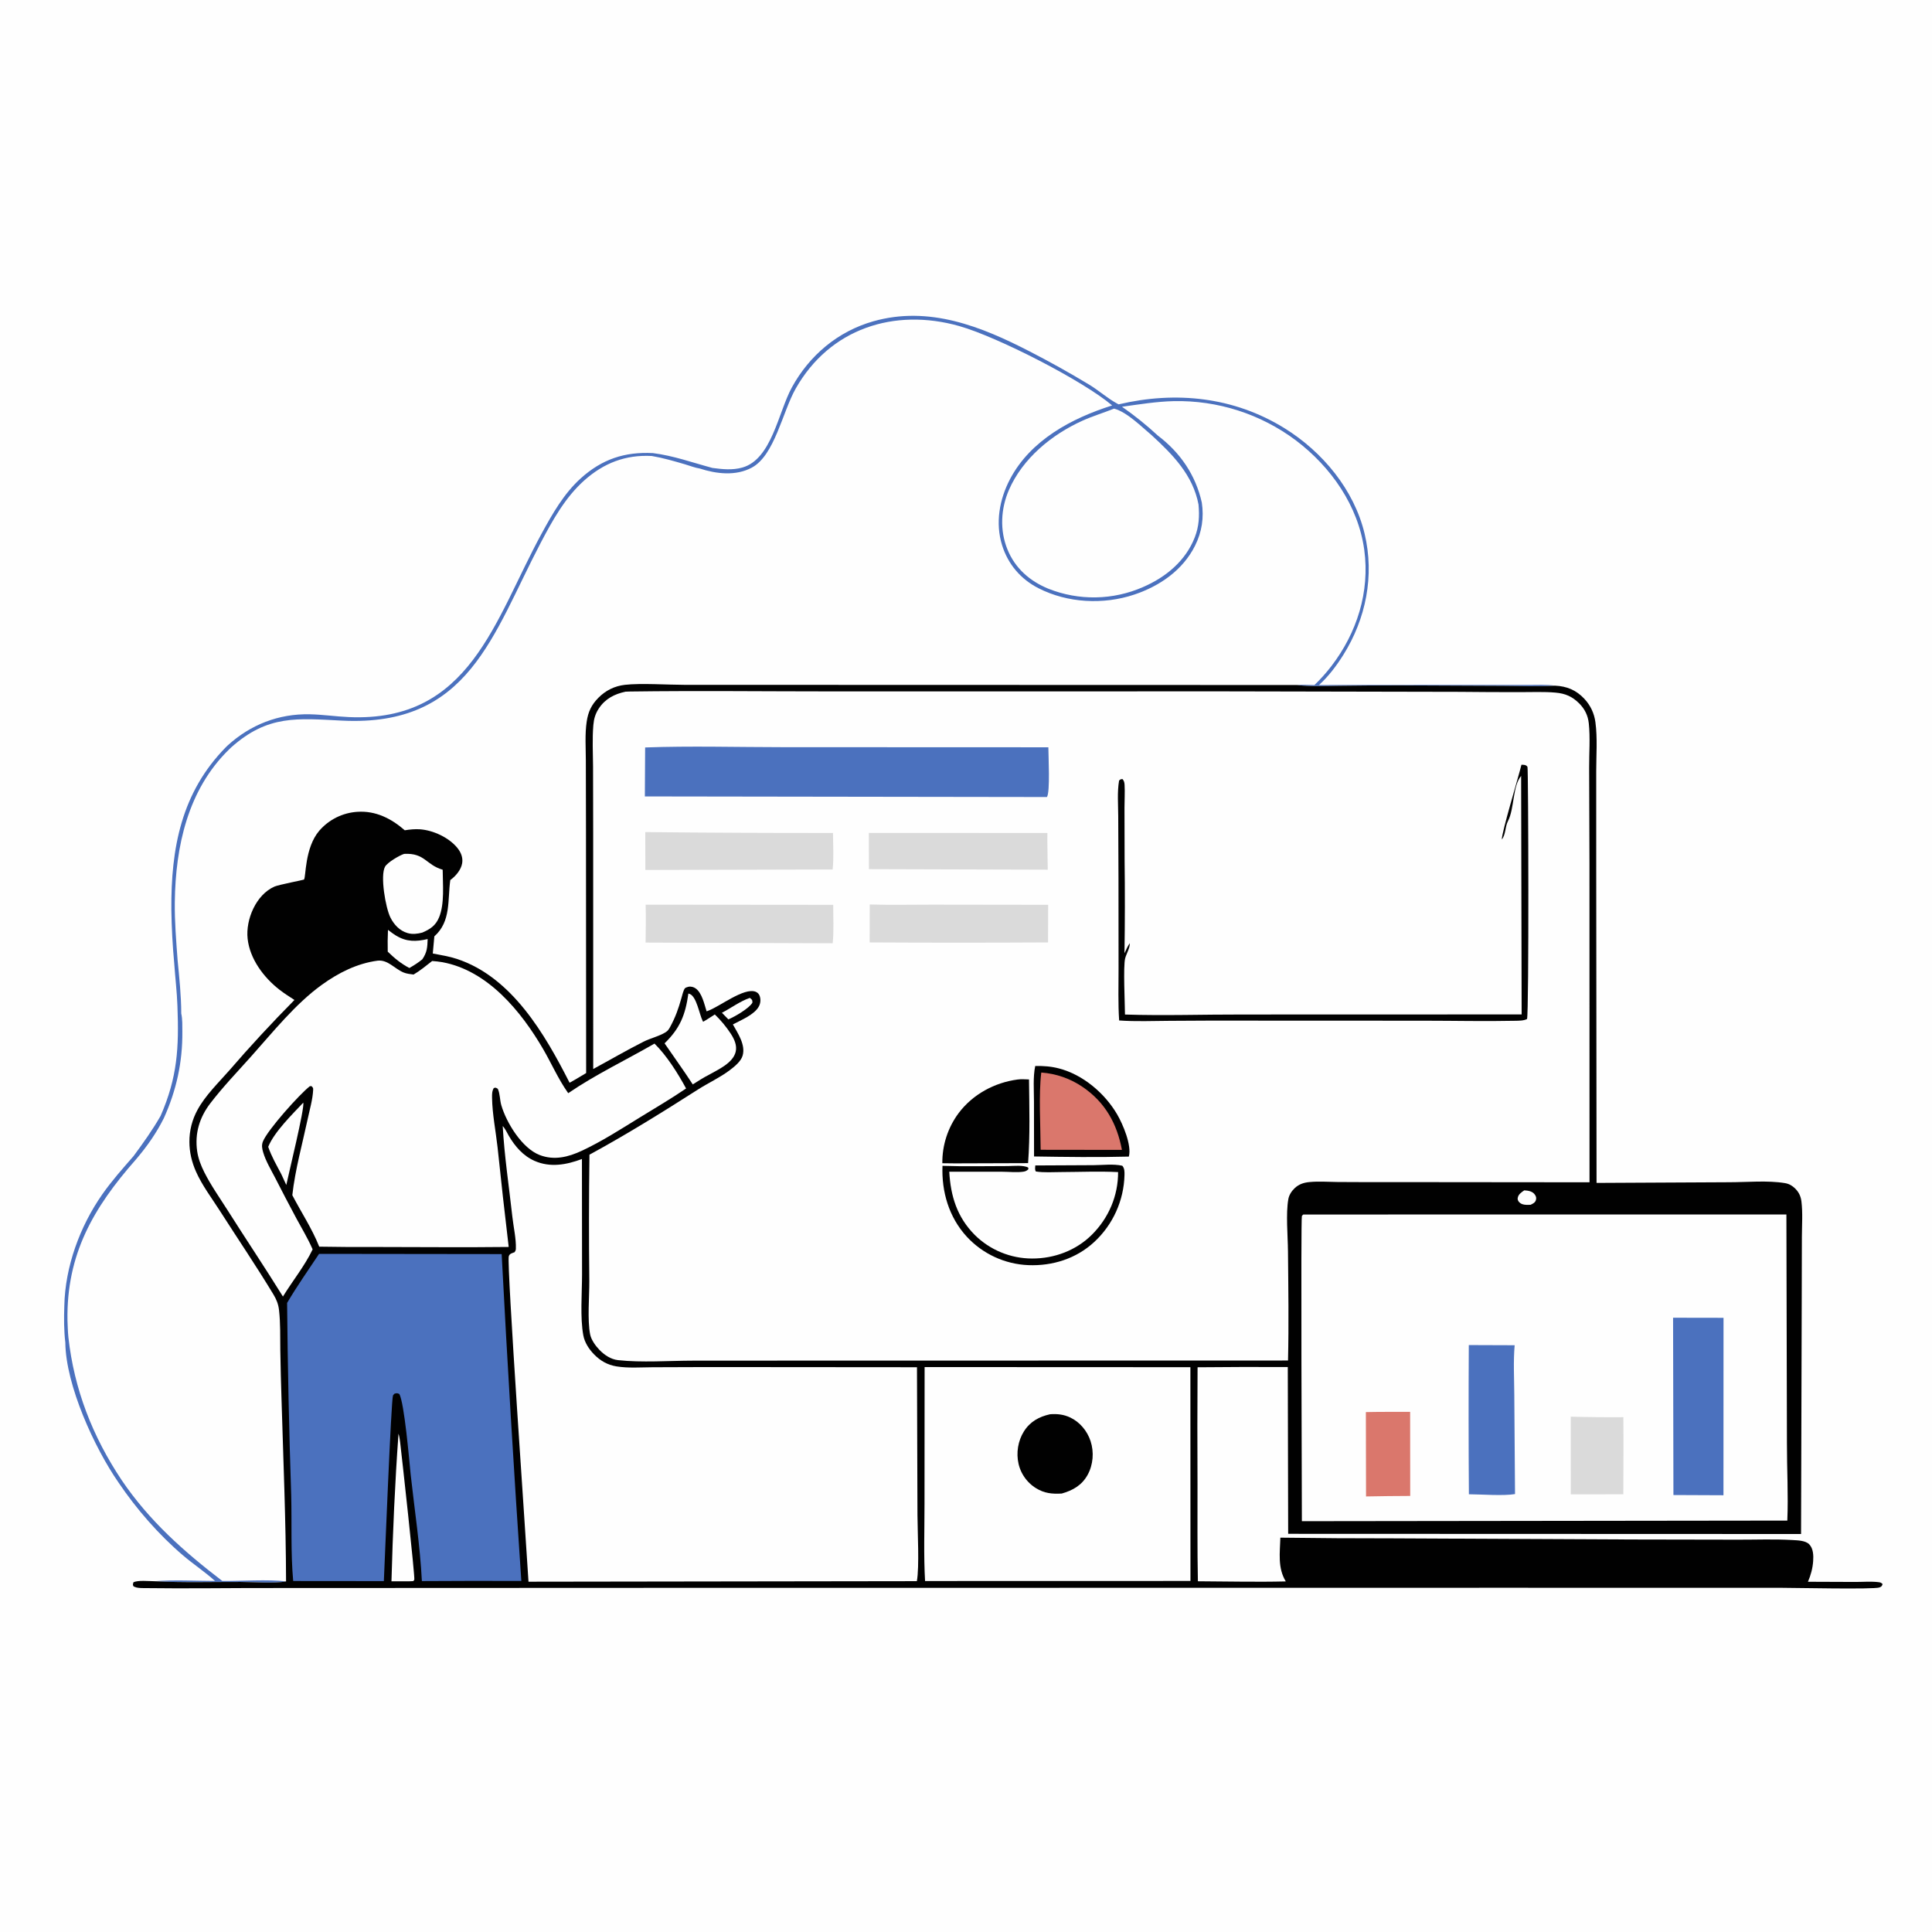 <?xml version="1.0" encoding="utf-8" ?>
<svg xmlns="http://www.w3.org/2000/svg" xmlns:xlink="http://www.w3.org/1999/xlink" width="1024" height="1024">
	<path fill="#FEFEFE" d="M0 0L1024 0L1024 1024L0 1024L0 0Z"/>
	<path fill="#FEFEFE" d="M377.612 248.019C382.928 248.719 388.258 249.293 393.502 247.792C409.068 243.337 412.44 218.627 419.713 205.322C428.982 188.365 444.111 175.624 462.81 170.312C492.324 161.927 519.996 172.945 545.934 186.358Q561.922 194.575 577.304 203.878C582.358 206.926 586.901 211.062 592.057 213.871L592.888 214.314C623.302 207.174 653.984 210.369 680.783 226.939C700.955 239.412 717.746 259.571 723.296 282.986C728.555 305.168 724 327.963 711.947 347.173C708.387 352.847 704.098 358.562 699.101 363.059L785.359 363.007L809.78 363.023C814.498 363.034 819.577 362.735 824.241 363.421C814.995 363.92 805.559 363.539 796.292 363.508L741.398 363.26Q725.506 363.264 709.616 363.483C702.3 363.566 694.677 363.981 687.408 363.071L434.792 362.999L362.903 362.982C353.844 362.968 339.633 362.013 331.228 362.971C325.772 363.593 321.029 365.93 317.164 369.839C313.416 373.629 311.719 377.345 310.949 382.54C309.964 389.182 310.496 396.393 310.507 403.113L310.582 439.982L310.667 568.742C307.757 570.459 304.868 572.277 301.892 573.873C288.77 548.071 271.278 517.829 242.138 508.237C237.96 506.862 233.682 506.223 229.384 505.373L230.213 496.278C239.134 488.379 237.185 477.07 238.655 466.458C241.48 464.41 244.38 461.078 244.958 457.509C245.444 454.511 244.304 451.745 242.436 449.442C237.919 443.869 229.561 440.02 222.488 439.538C219.873 439.36 217.119 439.653 214.539 440.065C207.393 433.853 199.189 429.637 189.433 430.277Q188.711 430.322 187.992 430.403Q187.273 430.484 186.559 430.6Q185.845 430.717 185.138 430.868Q184.43 431.02 183.731 431.207Q183.032 431.394 182.344 431.615Q181.655 431.836 180.978 432.091Q180.301 432.346 179.637 432.635Q178.974 432.923 178.326 433.245Q177.677 433.566 177.046 433.919Q176.414 434.272 175.801 434.655Q175.188 435.039 174.594 435.453Q174.001 435.867 173.429 436.31Q172.857 436.753 172.307 437.223Q171.758 437.694 171.233 438.192Q170.707 438.689 170.207 439.212Q169.707 439.735 169.234 440.282C161.386 449.492 162.238 464.947 161.111 466.196C160.936 466.39 147.759 468.904 145.473 469.908C135.658 474.217 130.15 487.431 131.243 497.513C132.406 508.248 139.726 518.011 148.025 524.498C150.574 526.49 153.352 528.24 156.062 530.004Q138.096 548.151 121.408 567.479C115.703 573.962 108.823 580.622 104.688 588.24Q104.155 589.208 103.685 590.208Q103.215 591.209 102.809 592.237Q102.403 593.265 102.064 594.316Q101.724 595.368 101.452 596.439Q101.18 597.51 100.977 598.597Q100.774 599.683 100.64 600.78Q100.506 601.877 100.442 602.981Q100.379 604.084 100.385 605.189C100.387 610.623 101.65 615.916 103.839 620.876C107.114 628.3 112.25 635.039 116.612 641.871C125.997 656.566 135.9 671.121 144.897 686.04C146.556 688.79 147.526 691.195 147.893 694.404C148.689 701.371 148.466 708.661 148.566 715.668Q148.784 728.872 149.224 742.07C150.159 774.058 151.537 806.183 151.616 838.18C145.555 839.362 134.19 838.484 127.52 838.461C112.404 838.409 97.054 838.913 81.972 838.088C92.459 837.239 103.411 837.906 113.945 837.931C108.588 833.086 102.441 829.042 96.932 824.336C84.075 813.354 72.297 799.81 62.843 785.813C50.107 767.475 34.846 734.245 34.624 711.587C33.859 705.113 33.869 698.653 34.089 692.15C34.51 671.359 42.328 650.026 54.185 633.062C59.203 625.882 65.019 619.367 70.765 612.773C75.931 605.775 80.777 598.998 85.118 591.439C94.085 570.885 94.88 555.329 94.046 533.279C93.785 525.712 92.871 518.12 92.342 510.559Q91.026 496.43 90.823 482.241C90.576 449.484 96.109 419.998 119.788 395.948C120.048 395.691 120.304 395.431 120.574 395.185C132.764 384.056 147.727 378.229 164.213 378.583C171.091 378.731 177.945 379.756 184.822 380.066C249.162 382.963 262.044 328.714 287.006 282.926C292.722 272.444 298.839 261.628 307.793 253.544C319.052 243.378 331.03 239.405 345.996 240.145C356.983 241.513 366.996 245.193 377.612 248.019Z"/>
	<path fill="#4B71BE" d="M377.612 248.019C382.928 248.719 388.258 249.293 393.502 247.792C409.068 243.337 412.44 218.627 419.713 205.322C428.982 188.365 444.111 175.624 462.81 170.312C492.324 161.927 519.996 172.945 545.934 186.358Q561.922 194.575 577.304 203.878C582.358 206.926 586.901 211.062 592.057 213.871L592.888 214.314C623.302 207.174 653.984 210.369 680.783 226.939C700.955 239.412 717.746 259.571 723.296 282.986C728.555 305.168 724 327.963 711.947 347.173C708.387 352.847 704.098 358.562 699.101 363.059L785.359 363.007L809.78 363.023C814.498 363.034 819.577 362.735 824.241 363.421C814.995 363.92 805.559 363.539 796.292 363.508L741.398 363.26Q725.506 363.264 709.616 363.483C702.3 363.566 694.677 363.981 687.408 363.071C690.446 362.831 693.632 363.041 696.687 363.08Q701.514 358.438 705.601 353.132C719.14 335.543 726.12 313.73 723.094 291.514C719.891 267.994 705.4 247.408 686.719 233.315Q684.99 232.023 683.208 230.803Q681.427 229.584 679.597 228.439Q677.767 227.294 675.89 226.226Q674.014 225.159 672.095 224.169Q670.177 223.18 668.219 222.271Q666.261 221.362 664.267 220.535Q662.273 219.708 660.246 218.964Q658.219 218.22 656.164 217.561Q654.108 216.902 652.027 216.328Q649.946 215.755 647.842 215.268Q645.739 214.781 643.618 214.382Q641.496 213.982 639.36 213.671Q637.224 213.36 635.077 213.138Q632.929 212.916 630.775 212.782Q628.62 212.649 626.462 212.605Q624.303 212.561 622.145 212.607C612.955 212.823 603.771 214.332 594.675 215.585Q604.724 222.552 613.687 230.869C625.588 239.892 633.699 251.783 636.969 266.302C638.194 274.313 637.037 281.948 633.412 289.214C626.927 302.211 614.682 310.626 601.176 315.145C584.819 320.619 565.841 319.64 550.418 311.771C541.028 306.979 534.285 299.085 531.131 288.995C527.459 277.248 529.702 264.654 535.346 253.932C546.223 233.269 568.022 221.66 589.465 214.889C573.977 201.732 528.547 178.496 508.353 172.8C473.924 163.088 439.77 174.133 421.717 205.996C414.736 218.319 410.558 241.384 398.452 247.863C389.943 252.417 379.691 251.179 370.871 248.325C368.351 247.938 365.635 246.851 363.172 246.132C357.294 244.418 351.509 242.713 345.458 241.683C331.576 240.938 319.986 245.409 309.595 254.703C299.564 263.675 292.821 275.834 286.633 287.62C260.986 336.466 248.749 385.296 181.359 381.951C157.579 380.77 142.017 378.766 122.57 396.109C122.153 396.481 121.757 396.875 121.358 397.265C99.542 418.553 93.002 448.635 92.65 478.175C92.528 488.447 93.38 498.652 94.132 508.886C95.045 518.173 96.046 527.85 96.071 537.179C96.757 540.239 96.621 543.671 96.649 546.811C96.789 562.974 93.5 577.906 86.856 592.631C82.768 600.796 77.849 607.725 71.941 614.662C49.532 640.079 35.176 664.812 35.764 699.87C35.904 702.8 35.938 705.79 36.242 708.704C39.289 736.391 49.095 761.432 64.513 784.529C78.98 805.936 97.475 822.379 117.825 837.938C127.882 838.032 142.043 837.004 151.616 838.18C145.555 839.362 134.19 838.484 127.52 838.461C112.404 838.409 97.054 838.913 81.972 838.088C92.459 837.239 103.411 837.906 113.945 837.931C108.588 833.086 102.441 829.042 96.932 824.336C84.075 813.354 72.297 799.81 62.843 785.813C50.107 767.475 34.846 734.245 34.624 711.587C33.859 705.113 33.869 698.653 34.089 692.15C34.51 671.359 42.328 650.026 54.185 633.062C59.203 625.882 65.019 619.367 70.765 612.773C75.931 605.775 80.777 598.998 85.118 591.439C94.085 570.885 94.88 555.329 94.046 533.279C93.785 525.712 92.871 518.12 92.342 510.559Q91.026 496.43 90.823 482.241C90.576 449.484 96.109 419.998 119.788 395.948C120.048 395.691 120.304 395.431 120.574 395.185C132.764 384.056 147.727 378.229 164.213 378.583C171.091 378.731 177.945 379.756 184.822 380.066C249.162 382.963 262.044 328.714 287.006 282.926C292.722 272.444 298.839 261.628 307.793 253.544C319.052 243.378 331.03 239.405 345.996 240.145C356.983 241.513 366.996 245.193 377.612 248.019Z"/>
	<path fill="#FEFEFE" d="M590.478 216.576C597.403 218.428 604.99 226.165 610.435 230.703C621.661 241.009 632.291 251.856 635.236 267.39C635.788 273.508 635.515 278.975 633.268 284.768C628.403 297.314 617.843 306 605.716 311.201Q604.248 311.842 602.749 312.41Q601.251 312.978 599.727 313.472Q598.202 313.965 596.655 314.383Q595.109 314.801 593.543 315.142Q591.978 315.484 590.397 315.747Q588.817 316.011 587.225 316.197Q585.634 316.382 584.035 316.489Q582.436 316.596 580.834 316.624Q579.232 316.653 577.63 316.602Q576.029 316.551 574.432 316.422Q572.835 316.292 571.246 316.084Q569.657 315.876 568.081 315.59Q566.504 315.304 564.944 314.941Q563.383 314.577 561.842 314.138Q560.302 313.698 558.784 313.183Q557.267 312.668 555.777 312.079C545.841 308.037 538.068 301.267 533.972 291.211C529.852 281.097 530.427 269.694 534.727 259.746C541.971 242.986 557.438 230.317 573.778 222.956C579.224 220.503 584.944 218.806 590.478 216.576Z"/>
	<path fill="#010101" d="M310.667 568.742L310.582 439.982L310.507 403.113C310.496 396.393 309.964 389.182 310.949 382.54C311.719 377.345 313.416 373.629 317.164 369.839C321.029 365.93 325.772 363.593 331.228 362.971C339.633 362.013 353.844 362.968 362.903 362.982L434.792 362.999L687.408 363.071C694.677 363.981 702.3 363.566 709.616 363.483Q725.506 363.264 741.398 363.26L796.292 363.508C805.559 363.539 814.995 363.92 824.241 363.421C830.444 363.717 835.399 365.741 839.72 370.362C842.985 373.852 844.969 378.063 845.605 382.789C846.738 391.213 846.027 400.472 846.026 408.982L846.028 456.999L846.202 626.971L916.547 626.611C925.874 626.61 937.031 625.549 946.108 627.085C948.248 627.447 949.95 628.433 951.484 629.955C953.401 631.858 954.458 634.059 954.79 636.728C955.542 642.777 955.061 649.376 955.038 655.496L954.95 690.47L954.599 813.057L682.757 812.959L682.553 724.563Q658.646 724.438 634.74 724.68Q634.536 755.731 634.707 786.781C634.745 803.875 634.559 821.016 634.906 838.106C650.409 838.168 666.004 838.569 681.498 838.183C677.116 831.006 678.386 823.063 678.623 814.989Q708.617 815.393 738.614 815.364L865.824 815.96L921.298 816.061C930.803 816.082 940.518 815.691 949.989 816.249C952.739 816.411 956.956 816.473 958.926 818.519C961.145 820.825 961.22 824.513 961.006 827.502C960.733 831.313 959.755 834.865 958.251 838.367L983.392 838.463C987.402 838.469 991.762 838.093 995.716 838.584C996.791 838.717 997.033 838.895 997.821 839.578C997.461 840.664 997.253 840.981 996.056 841.403C993.022 842.473 951.435 841.582 944.172 841.57L797.889 841.549L341.866 841.605L145.26 841.687C122.166 841.637 99.024 842.035 75.938 841.719C74.462 841.698 72.721 841.674 71.351 841.072C71.152 840.985 70.96 840.88 70.765 840.784C70.26 839.805 70.468 839.742 70.679 838.711C72.774 837.407 79.269 838.085 81.972 838.088C97.054 838.913 112.404 838.409 127.52 838.461C134.19 838.484 145.555 839.362 151.616 838.18C151.537 806.183 150.159 774.058 149.224 742.07Q148.784 728.872 148.566 715.668C148.466 708.661 148.689 701.371 147.893 694.404C147.526 691.195 146.556 688.79 144.897 686.04C135.9 671.121 125.997 656.566 116.612 641.871C112.25 635.039 107.114 628.3 103.839 620.876C101.65 615.916 100.387 610.623 100.385 605.189Q100.379 604.084 100.442 602.981Q100.506 601.877 100.64 600.78Q100.774 599.683 100.977 598.597Q101.18 597.51 101.452 596.439Q101.724 595.368 102.064 594.316Q102.403 593.265 102.809 592.237Q103.215 591.209 103.685 590.208Q104.155 589.208 104.688 588.24C108.823 580.622 115.703 573.962 121.408 567.479Q138.096 548.151 156.062 530.004C153.352 528.24 150.574 526.49 148.025 524.498C139.726 518.011 132.406 508.248 131.243 497.513C130.15 487.431 135.658 474.217 145.473 469.908C147.759 468.904 160.936 466.39 161.111 466.196C162.238 464.947 161.386 449.492 169.234 440.282Q169.707 439.735 170.207 439.212Q170.707 438.689 171.233 438.192Q171.758 437.694 172.307 437.223Q172.857 436.753 173.429 436.31Q174.001 435.867 174.594 435.453Q175.188 435.039 175.801 434.655Q176.414 434.272 177.046 433.919Q177.677 433.566 178.326 433.245Q178.974 432.924 179.637 432.635Q180.301 432.346 180.978 432.091Q181.655 431.836 182.344 431.615Q183.032 431.394 183.731 431.207Q184.43 431.02 185.138 430.868Q185.845 430.717 186.559 430.6Q187.273 430.484 187.992 430.403Q188.711 430.322 189.433 430.277C199.189 429.637 207.393 433.853 214.539 440.065C217.119 439.653 219.873 439.36 222.488 439.538C229.561 440.02 237.919 443.869 242.436 449.442C244.304 451.745 245.444 454.511 244.958 457.509C244.38 461.078 241.48 464.41 238.655 466.458C237.185 477.07 239.134 488.379 230.213 496.278L229.384 505.373C233.682 506.223 237.96 506.862 242.138 508.237C271.278 517.829 288.77 548.071 301.892 573.873C304.868 572.277 307.757 570.459 310.667 568.742Z"/>
	<path fill="#FEFEFE" d="M807.887 630.914C809.936 631.024 812.296 631.359 813.55 633.233C814.216 634.228 814.412 635.071 814.006 636.233C813.562 637.505 812.351 638.013 811.252 638.562C809.172 638.619 806.655 638.822 805.127 637.089C804.634 636.529 804.299 635.809 804.403 635.066C804.686 633.039 806.329 631.973 807.887 630.914Z"/>
	<path fill="#FEFEFE" d="M397.387 528.908C397.513 528.989 397.65 529.054 397.765 529.15C398.799 530.015 398.762 530.152 398.794 531.43C397.138 534.415 389.356 538.936 386.051 540.284L382.631 536.795C387.52 534.25 392.182 530.73 397.387 528.908Z"/>
	<path fill="#FEFEFE" d="M205.634 492.844C207.024 493.899 208.423 494.982 209.919 495.885C215.541 499.275 220.511 499.132 226.663 497.721C226.514 502.136 226.391 504.632 223.863 508.43C221.671 510.252 219.426 511.644 216.968 513.068C212.499 510.701 209.125 507.915 205.51 504.393C205.422 500.528 205.456 496.707 205.634 492.844Z"/>
	<path fill="#FEFEFE" d="M160.757 584.406C161.47 587.572 153.118 621.508 151.745 628.072L149.072 622.283C146.615 617.581 143.864 612.875 142.156 607.842C145.362 599.956 154.837 590.698 160.757 584.406Z"/>
	<path fill="#FEFEFE" d="M211.218 759.875C211.681 761.348 211.889 762.884 212.077 764.413C212.888 771.012 220.079 836.215 219.586 837.308C219.463 837.581 219.219 837.781 219.035 838.017L217.125 838.112L207.485 838.11C208.187 812.11 209.341 785.813 211.218 759.875Z"/>
	<path fill="#FEFEFE" d="M364.855 526.597C365.088 526.669 365.327 526.726 365.556 526.813C369.24 528.203 370.643 537.551 372.406 541.058C372.49 541.226 372.58 541.391 372.666 541.557C374.787 540.38 376.814 538.984 378.86 537.678C381.95 540.625 384.967 544.262 387.3 547.843C389.146 550.677 390.756 554.055 389.913 557.509C388.458 563.465 380.616 566.893 375.701 569.693C372.758 571.161 369.976 573.021 367.182 574.755C362.388 567.378 357.198 560.251 352.237 552.984C360.462 544.996 363.277 537.868 364.855 526.597Z"/>
	<path fill="#FEFEFE" d="M214.203 452.572C225.219 451.987 225.732 458.407 234.632 460.974C234.664 468.711 235.708 478.982 232.729 486.187C230.919 490.567 228.046 492.489 223.816 494.295C221.29 494.963 218.629 495.294 216.082 494.565C211.876 493.362 208.865 490.146 206.942 486.328C204.347 481.176 201.444 464.17 204.065 459.387C205.325 457.086 211.817 453.309 214.203 452.572Z"/>
	<path fill="#FEFEFE" d="M490.06 724.575L630.932 724.636L630.966 837.943L490.305 837.978C489.529 824.387 490.009 810.544 490.009 796.92L490.06 724.575Z"/>
	<path fill="#010101" d="M556.518 749.59C560.328 749.285 563.831 749.674 567.32 751.343C572.423 753.785 576.265 758.471 578.024 763.812C579.947 769.65 579.422 776.364 576.433 781.757C573.383 787.261 568.59 789.95 562.752 791.607C557.69 791.9 553.504 791.515 549.064 788.74Q548.633 788.472 548.215 788.182Q547.798 787.893 547.395 787.584Q546.992 787.274 546.605 786.945Q546.218 786.617 545.847 786.269Q545.477 785.922 545.124 785.556Q544.771 785.191 544.436 784.809Q544.102 784.427 543.786 784.029Q543.471 783.631 543.175 783.217Q542.88 782.804 542.605 782.377Q542.33 781.95 542.077 781.51Q541.823 781.07 541.591 780.618Q541.36 780.166 541.151 779.703Q540.942 779.24 540.756 778.767Q540.57 778.294 540.407 777.813Q540.244 777.332 540.105 776.844Q539.967 776.355 539.852 775.86C538.528 770.107 539.532 763.714 542.675 758.705C545.941 753.503 550.672 750.895 556.518 749.59Z"/>
	<path fill="#4B71BE" d="M169.111 664.576L265.888 664.693Q270.419 751.356 276.318 837.939Q249.962 837.837 223.605 838.008C222.652 819.226 219.707 800.176 217.654 781.465C216.886 773.701 214.32 743.75 211.663 738.85C210.465 738.318 210.401 738.373 209.112 738.67C208.837 739 208.46 739.267 208.288 739.66C207.333 741.852 203.917 827.77 203.452 838.014L155.399 837.97C154.036 822.962 154.728 807.458 154.338 792.372Q152.64 741.489 152.17 690.58C157.39 681.698 163.412 673.163 169.111 664.576Z"/>
	<path fill="#FEFEFE" d="M200.176 509.167C205.591 508.583 209.167 513.485 213.908 515.442C215.539 516.116 217.456 516.3 219.197 516.529C222.679 514.505 225.878 511.831 229.049 509.357C230.858 509.493 232.663 509.654 234.449 509.979C258.486 514.364 276.23 536.052 287.846 555.98C292.213 563.472 295.849 571.835 300.827 578.906C300.944 579.073 301.065 579.236 301.183 579.401C315.675 569.49 331.703 561.899 346.894 553.128C353.364 559.429 359.338 568.955 363.642 576.92C355.579 582.417 347.087 587.368 338.779 592.486C328.878 598.585 318.992 604.954 308.441 609.896C301.269 613.255 293.756 615.169 286.015 612.181C276.723 608.593 268.469 595.192 265.722 585.853C264.887 583.015 265.055 579.748 263.847 577.09C262.784 576.508 262.973 576.329 261.722 576.68C260.749 578.344 260.772 579.974 260.801 581.855C260.934 590.51 262.746 599.389 263.708 607.996Q266.469 634.477 269.623 660.914C245.513 661.207 221.364 660.927 197.25 660.928Q183.22 660.996 169.192 660.756C169.152 660.657 169.111 660.559 169.071 660.46C165.434 651.263 159.505 642.288 154.935 633.469C156.434 619.953 160.289 606.157 163.143 592.837C164.186 587.969 165.713 582.758 165.97 577.793C166.035 576.528 165.946 576.603 165.098 575.656L164.214 575.718C158.663 580.056 141.788 598.901 139.343 605.039C138.561 607.002 138.906 608.778 139.488 610.756C140.87 615.451 143.63 619.974 145.861 624.311Q151.331 635.037 157.014 645.651C159.849 650.899 162.994 656.099 165.415 661.547L165.7 662.196C161.548 670.913 155.037 678.92 149.965 687.189C140.456 671.868 130.408 656.896 120.762 641.661C116.556 635.019 111.795 628.31 108.273 621.287C106.517 617.786 105.062 614.067 104.505 610.172C103.152 600.7 105.748 592.231 111.525 584.71C118.158 576.074 125.808 568.078 133.074 559.963C144.629 547.058 156.465 532.16 170.547 521.987C179.365 515.617 189.301 510.602 200.176 509.167Z"/>
	<path fill="#FEFEFE" d="M266.455 596.829C267.79 598.218 268.724 600.376 269.71 602.06C272.981 607.64 277.277 612.629 283.331 615.292C291.682 618.966 300.241 617.364 308.437 614.3L308.498 675.446C308.5 685.307 307.41 698.333 309.173 707.779C309.883 711.583 312.149 715.038 314.803 717.785C318.132 721.23 321.987 723.433 326.719 724.211C332.889 725.224 339.653 724.704 345.891 724.669L375.21 724.57L486.018 724.657L486.274 802.919C486.305 811.486 487.336 830.572 485.957 838.047L280.116 838.335C279.035 819.653 268.475 669.635 269.669 665.851C270.138 664.362 271.454 664.229 272.762 663.686C273.137 663.102 273.398 662.606 273.423 661.893C273.611 656.535 272.169 650.386 271.572 644.983C269.815 629.066 267.33 612.803 266.455 596.829Z"/>
	<path fill="#FEFEFE" d="M690.766 643.717L946.829 643.7L947.111 764.865C947.09 778.493 947.886 792.358 947.313 805.946L690.023 806.264C690.016 793.224 689.403 645.743 690.028 644.498C690.189 644.178 690.52 643.978 690.766 643.717Z"/>
	<path fill="#DA776C" d="M723.934 748.438C731.75 748.268 739.582 748.332 747.401 748.303L747.442 792.879Q735.733 792.917 724.027 793.146L723.934 748.438Z"/>
	<path fill="#DADADA" d="M832.525 750.865Q846.47 751.245 860.419 751.133C860.556 764.753 860.416 778.386 860.402 792.007L832.54 792.035L832.525 750.865Z"/>
	<path fill="#4B71BE" d="M778.495 712.918L802.803 713.005C802.035 721.669 802.566 730.761 802.609 739.461L802.994 791.89C796.783 792.936 785.309 792.031 778.545 791.992Q778.256 752.454 778.495 712.918Z"/>
	<path fill="#4B71BE" d="M886.765 698.424L913.5 698.469L913.469 792.512L886.949 792.397L886.765 698.424Z"/>
	<path fill="#FEFEFE" d="M331.57 366.598Q332.784 366.536 333.999 366.518C369.757 366.024 405.588 366.461 441.354 366.459L649.231 366.437L773.595 366.689Q789.688 366.866 805.782 366.847C811.96 366.859 818.29 366.559 824.438 367.098C829.647 367.555 833.386 369.149 837.112 372.926C839.987 375.84 841.646 379.266 842.088 383.34C842.912 390.949 842.243 399.184 842.281 406.876L842.454 458.214L842.479 626.644L736.225 626.539Q722.613 626.586 709.001 626.489C704.054 626.444 698.792 626.027 693.873 626.532C690.943 626.833 688.462 627.655 686.267 629.694C684.645 631.2 683.253 633.306 682.854 635.512C681.46 643.214 682.579 655.02 682.656 663.291C682.836 682.531 683.131 701.853 682.678 721.088L676.101 721.115L442.316 721.14L367.233 721.18C354.508 721.199 340.047 722.282 327.579 720.901C323.769 720.478 320.397 718.213 317.772 715.526C315.712 713.418 313.36 710.187 312.78 707.236C311.284 699.621 312.377 687.144 312.346 679Q311.971 645.501 312.424 612.004C332.1 601.309 351.044 589.532 369.907 577.485C375.408 573.971 381.517 571.185 386.731 567.259C389.239 565.371 392.719 562.592 393.607 559.506C395.259 553.772 391.122 547.78 388.443 542.972C392.729 540.663 399.93 537.818 402.247 533.36Q402.408 533.05 402.536 532.725Q402.665 532.4 402.761 532.064Q402.857 531.728 402.919 531.384Q402.98 531.04 403.008 530.692Q403.035 530.343 403.027 529.994Q403.019 529.645 402.976 529.298Q402.934 528.951 402.857 528.61Q402.78 528.269 402.669 527.938C402.305 526.882 401.576 526.072 400.53 525.656C394.36 523.202 381.429 533.568 375.168 535.79L374.501 536.019C373.322 532.275 372.08 526.304 368.757 523.915C367.639 523.111 366.179 522.726 364.815 523.026C364.406 523.116 363.416 523.465 363.128 523.708C362.277 524.424 361.432 528.054 361.131 529.127C359.599 534.584 357.991 539.152 355.264 544.152C354.56 545.444 354.061 546.326 352.773 547.122C349.229 549.311 344.82 550.233 341.055 552.135C332.07 556.676 323.282 561.803 314.419 566.598L314.398 441.487L314.329 406.373C314.281 399.069 313.864 391.55 314.489 384.279C314.771 380.998 315.552 378.281 317.392 375.494C320.792 370.347 325.712 367.834 331.57 366.598Z"/>
	<path fill="#010101" d="M548.728 617.717L579.578 617.563C584.304 617.539 590.278 616.803 594.838 617.865C596.083 619.248 596.036 621.105 596.004 622.87Q595.971 624.118 595.875 625.363Q595.78 626.607 595.623 627.846Q595.465 629.084 595.247 630.313Q595.028 631.542 594.748 632.758Q594.468 633.975 594.128 635.176Q593.788 636.377 593.388 637.56Q592.989 638.742 592.531 639.904Q592.073 641.065 591.558 642.202Q591.042 643.339 590.471 644.449Q589.9 645.559 589.274 646.639Q588.648 647.719 587.969 648.767Q587.29 649.814 586.56 650.826Q585.83 651.839 585.05 652.814Q584.27 653.788 583.443 654.723Q582.615 655.658 581.742 656.55Q580.869 657.442 579.953 658.29C570.447 667.09 557.893 671.061 545.041 670.549Q543.887 670.502 542.737 670.398Q541.586 670.293 540.442 670.133Q539.298 669.973 538.164 669.757Q537.029 669.54 535.906 669.269Q534.784 668.997 533.676 668.671Q532.568 668.344 531.477 667.964Q530.386 667.583 529.316 667.15Q528.245 666.716 527.197 666.231Q526.149 665.746 525.126 665.209Q524.103 664.673 523.107 664.087Q522.112 663.501 521.146 662.867Q520.181 662.234 519.247 661.553Q518.314 660.872 517.415 660.147Q516.517 659.421 515.654 658.653Q514.792 657.884 513.969 657.074Q513.146 656.264 512.363 655.414C502.955 645.154 499.003 631.63 499.537 617.917C511.067 618.316 522.712 618.032 534.253 618.038C537.248 618.012 542.338 617.424 544.971 618.834L545.07 619.702C544.321 620.415 543.63 620.821 542.59 620.989C539.056 621.557 534.707 621.044 531.1 621.041L503.126 621.024C503.857 633.999 507.272 645.088 516.635 654.534Q517.383 655.274 518.166 655.977Q518.948 656.68 519.765 657.344Q520.581 658.008 521.428 658.631Q522.276 659.255 523.152 659.836Q524.029 660.418 524.933 660.956Q525.837 661.494 526.766 661.988Q527.695 662.481 528.648 662.929Q529.6 663.377 530.572 663.778Q531.545 664.179 532.536 664.532Q533.527 664.885 534.534 665.189Q535.541 665.494 536.562 665.749Q537.583 666.004 538.614 666.21Q539.646 666.415 540.687 666.57Q541.728 666.724 542.774 666.828Q543.821 666.932 544.872 666.985Q545.923 667.038 546.975 667.04C558.794 667.086 570.339 662.789 578.752 654.4C587.643 645.534 592.66 633.764 592.614 621.232C582.654 620.728 572.493 621.174 562.513 621.215C558.101 621.233 553.41 621.569 549.041 620.92C548.376 619.898 548.674 618.911 548.728 617.717Z"/>
	<path fill="#010101" d="M806.4 405.329C806.837 405.339 807.637 405.34 808.045 405.433C808.684 405.579 809.318 405.87 809.597 406.485C810.07 407.526 810.431 536.098 809.363 540.106C807.513 541.049 804.949 540.995 802.878 541.039C786.944 541.38 770.936 541.003 754.996 540.995L666.037 540.958Q642.969 540.869 619.902 541.06C611.045 541.104 602.004 541.503 593.17 540.869C592.564 531.871 592.865 522.625 592.856 513.603L592.818 465.218L592.684 432.553C592.659 426.418 592.106 419.762 593.136 413.722C593.925 412.972 593.913 413.002 595.005 412.943C595.794 413.948 595.977 414.749 596.049 416.003C596.276 419.937 595.997 424.052 596.005 428.012L596.067 456.25Q596.381 480.754 595.995 505.257C596.831 503.375 597.645 501.626 598.786 499.908C598.998 502.339 596.961 505.528 596.348 507.969C595.273 512.256 596.232 531.842 596.262 537.726C617.013 538.392 637.897 537.665 658.668 537.713L806.504 537.67L806.231 411.259C801.682 416.615 802.704 428.562 799.256 435.19C797.65 438.278 798.152 442.26 796.002 444.954C795.914 441.138 804.772 412.018 806.4 405.329Z"/>
	<path fill="#010101" d="M539.331 572.165C541.316 571.891 543.395 572.071 545.395 572.128C545.548 586.821 546.004 601.833 544.901 616.483L506.199 616.609L499.456 616.535Q499.446 615.646 499.472 614.757Q499.498 613.868 499.561 612.981Q499.623 612.094 499.721 611.21Q499.82 610.326 499.954 609.447Q500.089 608.568 500.259 607.695Q500.429 606.823 500.634 605.958Q500.84 605.092 501.08 604.236Q501.321 603.38 501.596 602.535Q501.871 601.689 502.18 600.855Q502.49 600.021 502.833 599.201Q503.176 598.381 503.552 597.575Q503.928 596.769 504.337 595.979Q504.746 595.19 505.186 594.417Q505.627 593.645 506.098 592.891Q506.57 592.137 507.072 591.403Q507.574 590.669 508.105 589.956C515.607 580.008 527.069 573.803 539.331 572.165Z"/>
	<path fill="#DADADA" d="M460.502 441.461L555.128 441.493C555.069 447.973 555.258 454.473 555.335 460.954L460.555 460.672L460.502 441.461Z"/>
	<path fill="#010101" d="M548.689 565.012C553.054 564.905 557.076 565.2 561.316 566.304C573.994 569.603 585.563 579.43 592.102 590.63C595.159 595.865 599.927 607.028 598.311 613.018C581.627 613.453 564.757 613.209 548.068 612.951L548.025 583.737C548.022 577.711 547.461 570.911 548.689 565.012Z"/>
	<path fill="#DA776C" d="M551.893 568.462Q553.362 568.567 554.821 568.769Q556.279 568.971 557.721 569.269Q559.164 569.567 560.583 569.96Q562.002 570.352 563.393 570.838Q564.783 571.324 566.138 571.9Q567.493 572.477 568.807 573.142Q570.121 573.807 571.388 574.557Q572.655 575.307 573.87 576.14C585.739 584.251 592.04 595.527 594.643 609.47L551.561 609.413C551.52 597.177 550.471 580.237 551.893 568.462Z"/>
	<path fill="#DADADA" d="M460.968 479.389C471.937 479.74 482.991 479.466 493.971 479.483L555.542 479.565L555.486 499.507Q508.209 499.769 460.932 499.506L460.968 479.389Z"/>
	<path fill="#DADADA" d="M342.011 441.021Q391.758 441.541 441.508 441.487C441.52 447.824 441.996 454.558 441.315 460.843L342.046 461.107L342.011 441.021Z"/>
	<path fill="#DADADA" d="M342.194 479.496L441.625 479.586C441.587 486.287 442.015 493.296 441.354 499.949L342.165 499.582C342.26 492.888 342.433 486.188 342.194 479.496Z"/>
	<path fill="#4B71BE" d="M341.934 396.17C366.08 395.295 390.508 396.011 414.68 396.021L555.655 396.075C555.665 400.485 556.673 419.923 554.898 422.439L341.789 422.127L341.934 396.17Z"/>
</svg>
